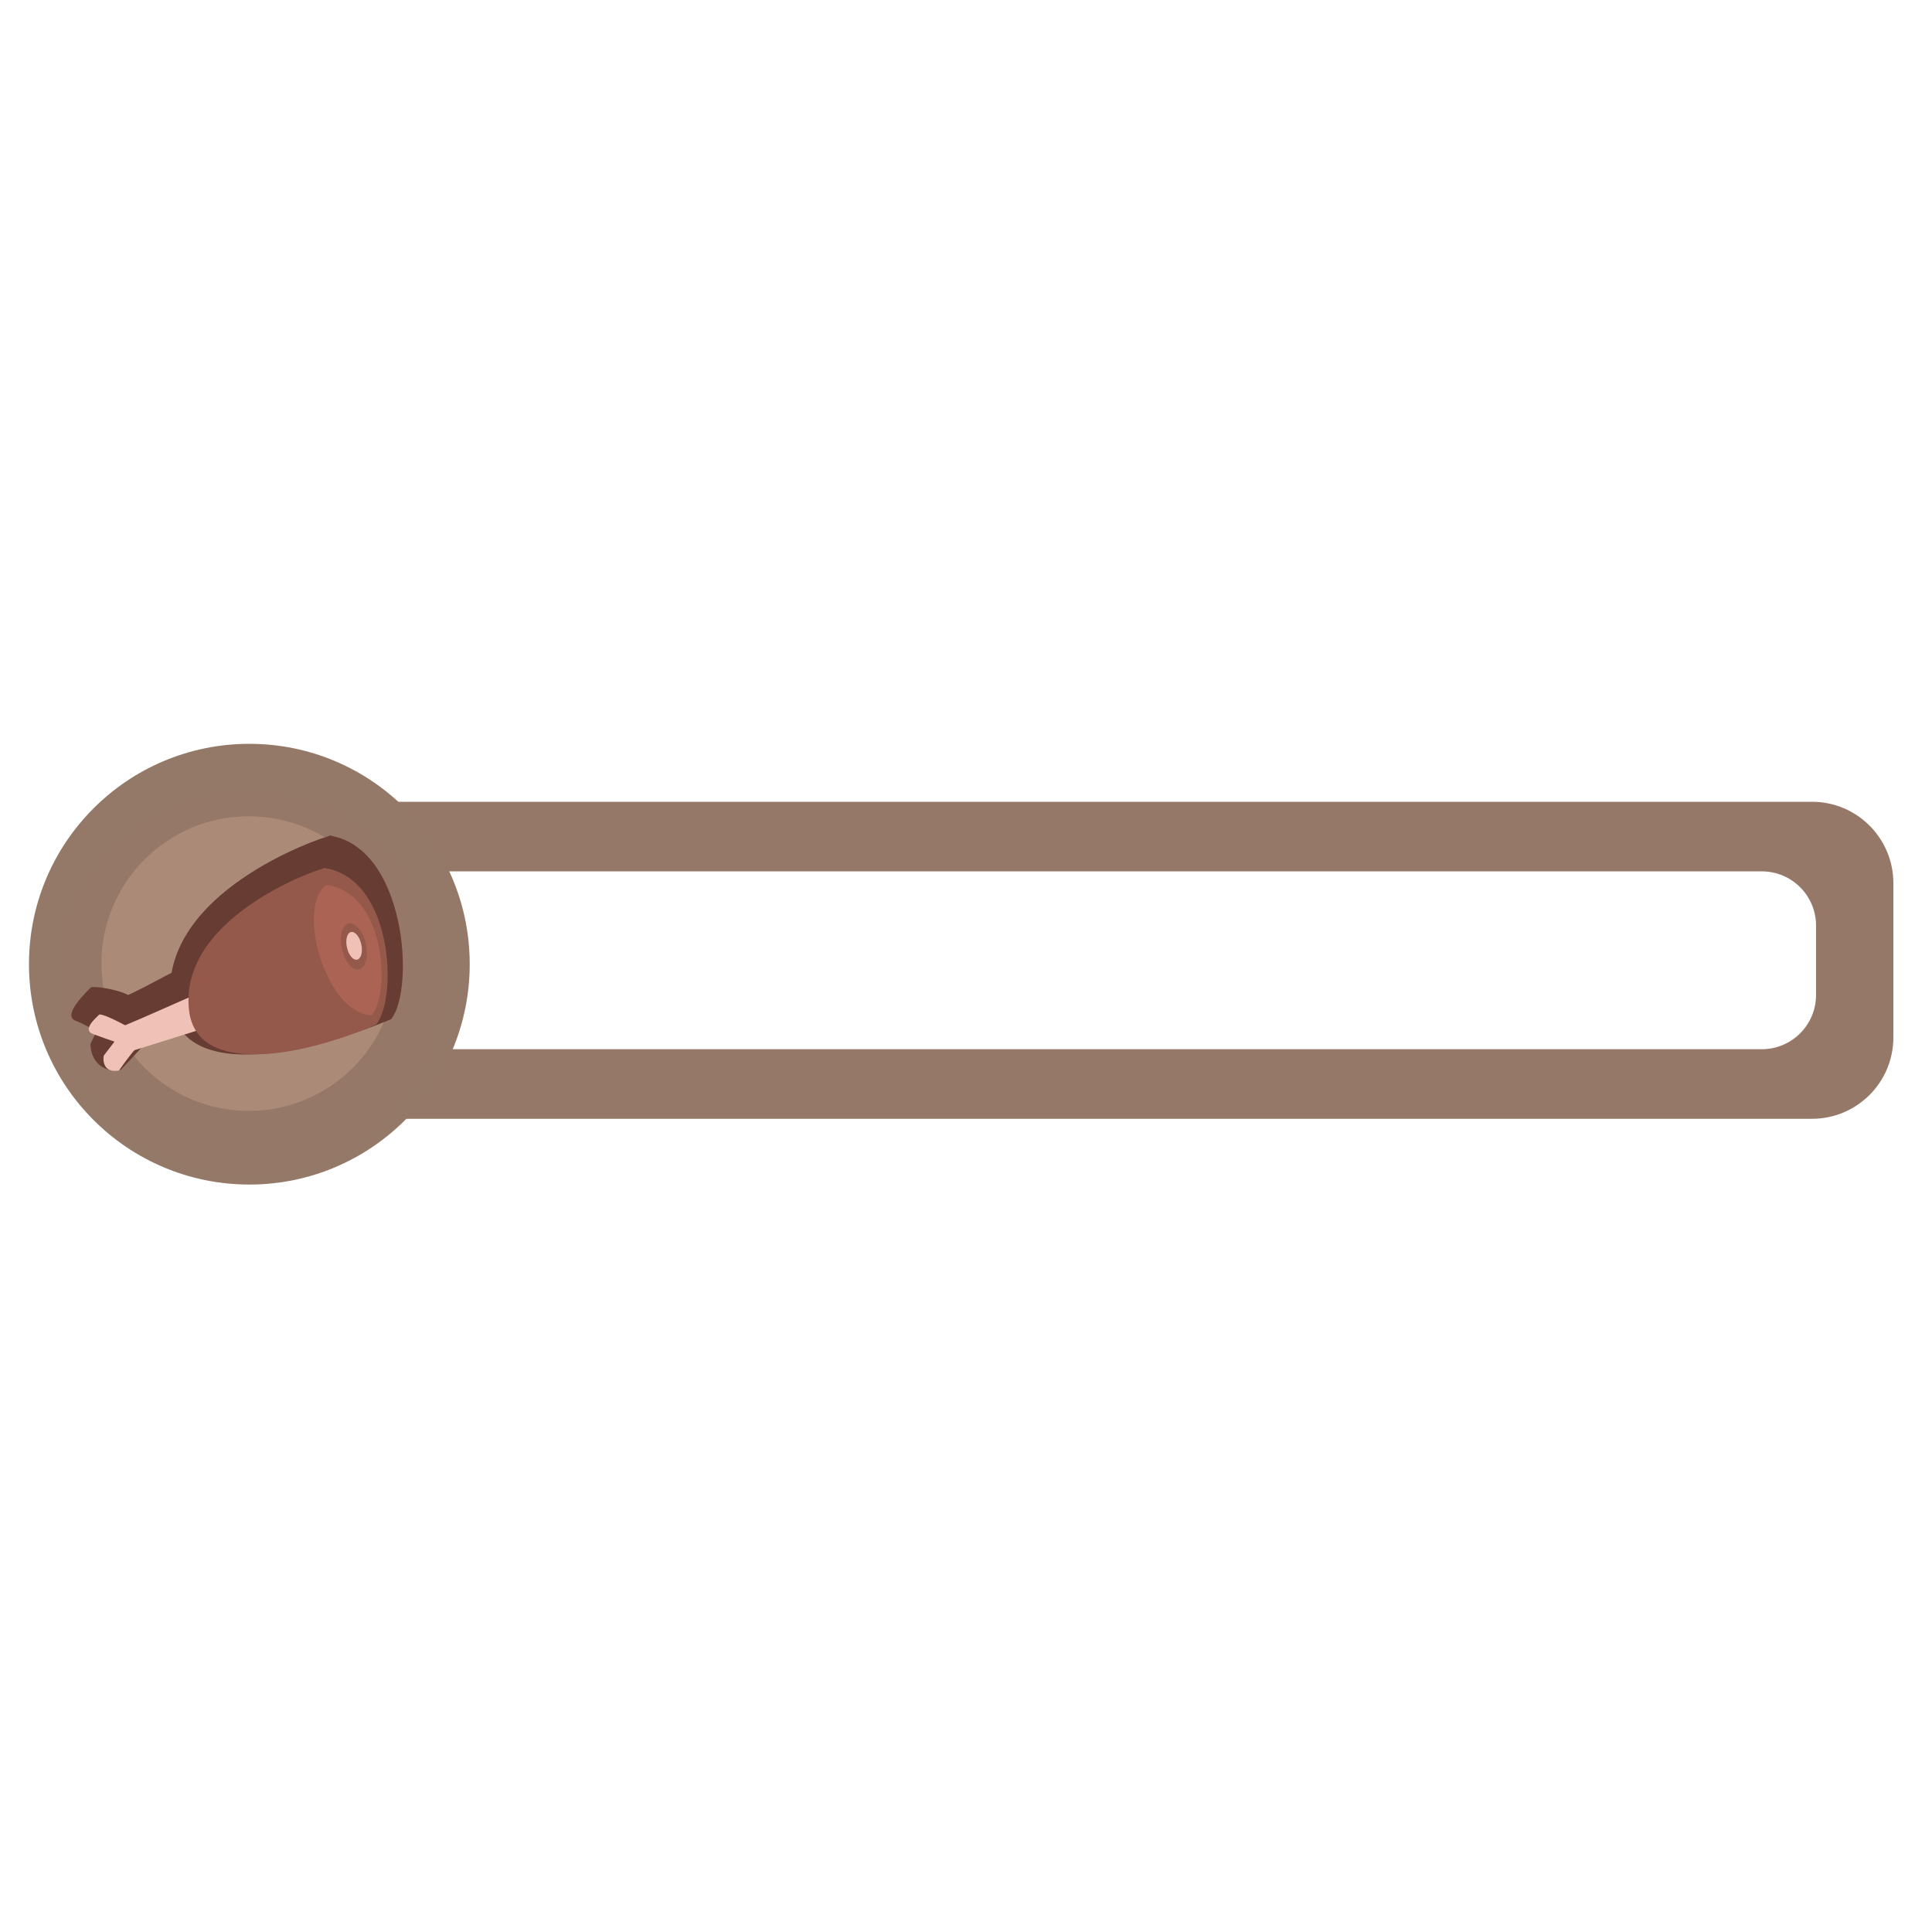 <svg width="400" height="400" viewBox="0 0 400 400" fill="none" xmlns="http://www.w3.org/2000/svg">
<path fill-rule="evenodd" clip-rule="evenodd" d="M50.257 166C40.955 166 33.414 173.541 33.414 182.843V214.791C33.414 224.093 40.955 231.634 50.257 231.634H375.157C384.459 231.634 392 224.093 392 214.791V182.843C392 173.541 384.459 166 375.157 166H50.257ZM59.05 180.408C52.848 180.408 47.821 185.435 47.821 191.636V205.998C47.821 212.199 52.848 217.227 59.05 217.227H364.763C370.964 217.227 375.992 212.199 375.992 205.998V191.636C375.992 185.435 370.964 180.408 364.763 180.408H59.05Z" fill="#957868"/>
<path fill-rule="evenodd" clip-rule="evenodd" d="M22 188.037C22 178.734 29.541 171.193 38.843 171.193H371.157C380.459 171.193 388 178.734 388 188.037V209.35C388 218.652 380.459 226.193 371.157 226.193H38.843C29.541 226.193 22 218.652 22 209.35V206.193C22 213.925 28.268 220.193 36 220.193H367C374.732 220.193 381 213.925 381 206.193V191.193C381 183.461 374.732 177.193 367 177.193H36C28.268 177.193 22 183.461 22 191.193V188.037Z" fill="#957868"/>
<circle cx="51.624" cy="199.624" r="45.624" fill="#947868"/>
<g filter="url(#filter0_i_428_1701)">
<circle cx="51.624" cy="199.623" r="40.021" fill="#957868"/>
</g>
<circle cx="51.5" cy="199.5" r="30.5" fill="#AB8A77"/>
<path d="M26.5 206C30.145 204.467 38.417 199.57 46.701 195.823L50.371 211.316L30 216.11C29.677 216.449 27.92 218.464 25 221.5C21.382 222.19 18.735 219.722 18.736 216.11L20 213.5C19.222 213.225 17.971 212.242 15.63 211.321C12.703 210.171 18.202 205.131 18.736 204.5C19.163 203.995 24.527 204.874 26.5 206Z" fill="#663C33"/>
<path d="M35.327 207.392C32.926 184.96 65.854 173.535 68.597 172.972L81 211C66.291 217.2 37.247 225.338 35.327 207.392Z" fill="#663C33"/>
<path d="M68.259 173C60.262 178.855 68.539 210.116 81 211C85.985 204.593 83.939 175.43 68.259 173Z" fill="#663C33"/>
<ellipse cx="3.061" cy="5.848" rx="3.061" ry="5.848" transform="matrix(0.977 -0.212 0.218 0.976 72.123 186.72)" fill="#663C33"/>
<ellipse cx="1.767" cy="3.375" rx="1.767" ry="3.375" transform="matrix(0.977 -0.212 0.218 0.976 73.353 188.857)" fill="#663C33"/>
<g filter="url(#filter1_i_428_1701)">
<path d="M25.905 209.045C28.968 207.812 38.689 203.429 45.655 200.415L47.072 208.183L27.84 214.198C27.568 214.469 26.545 215.691 24.631 218.408C21.592 218.97 21.26 216.596 21.474 215.338L23.704 212.43C23.051 212.213 21.254 211.598 19.291 210.87C16.838 209.961 20.046 207.379 20.496 206.873C20.857 206.469 24.252 208.153 25.905 209.045Z" fill="#F0C2B7"/>
<path d="M39.121 205.786C37.136 187.03 64.731 177.04 66.999 176.568L77.583 208.991C65.424 214.175 40.709 220.791 39.121 205.786Z" fill="#95594C"/>
<path d="M67.094 176.474C59.817 181.469 66.527 208.142 77.867 208.896C82.403 203.429 81.364 178.547 67.094 176.474Z" fill="#95594C"/>
<path d="M67.619 180C61.33 184.16 67.129 206.372 76.931 207C80.851 202.448 79.953 181.727 67.619 180Z" fill="#AB6454"/>
<ellipse cx="2.534" cy="4.888" rx="2.534" ry="4.888" transform="matrix(0.977 -0.215 0.216 0.976 69.74 188.494)" fill="#95594C"/>
<ellipse cx="1.518" cy="2.927" rx="1.518" ry="2.927" transform="matrix(0.977 -0.215 0.216 0.976 71.196 190.066)" fill="#F0C2B7"/>
<path d="M39.688 207.953C54.581 211.422 64.07 203.052 66.905 198.528C69.078 203.335 72.386 207.859 77.867 208.896C62.085 215.682 42.996 218.792 39.688 207.953Z" fill="#95594C"/>
</g>
<defs>
<filter id="filter0_i_428_1701" x="11.603" y="159.603" width="80.041" height="84.041" filterUnits="userSpaceOnUse" color-interpolation-filters="sRGB">
<feFlood flood-opacity="0" result="BackgroundImageFix"/>
<feBlend mode="normal" in="SourceGraphic" in2="BackgroundImageFix" result="shape"/>
<feColorMatrix in="SourceAlpha" type="matrix" values="0 0 0 0 0 0 0 0 0 0 0 0 0 0 0 0 0 0 127 0" result="hardAlpha"/>
<feOffset dy="4"/>
<feGaussianBlur stdDeviation="2"/>
<feComposite in2="hardAlpha" operator="arithmetic" k2="-1" k3="1"/>
<feColorMatrix type="matrix" values="0 0 0 0 0 0 0 0 0 0 0 0 0 0 0 0 0 0 0.25 0"/>
<feBlend mode="normal" in2="shape" result="effect1_innerShadow_428_1701"/>
</filter>
<filter id="filter1_i_428_1701" x="18.377" y="176.474" width="61.885" height="45.247" filterUnits="userSpaceOnUse" color-interpolation-filters="sRGB">
<feFlood flood-opacity="0" result="BackgroundImageFix"/>
<feBlend mode="normal" in="SourceGraphic" in2="BackgroundImageFix" result="shape"/>
<feColorMatrix in="SourceAlpha" type="matrix" values="0 0 0 0 0 0 0 0 0 0 0 0 0 0 0 0 0 0 127 0" result="hardAlpha"/>
<feOffset dy="3.228"/>
<feGaussianBlur stdDeviation="1.614"/>
<feComposite in2="hardAlpha" operator="arithmetic" k2="-1" k3="1"/>
<feColorMatrix type="matrix" values="0 0 0 0 0 0 0 0 0 0 0 0 0 0 0 0 0 0 0.25 0"/>
<feBlend mode="normal" in2="shape" result="effect1_innerShadow_428_1701"/>
</filter>
</defs>
</svg>
